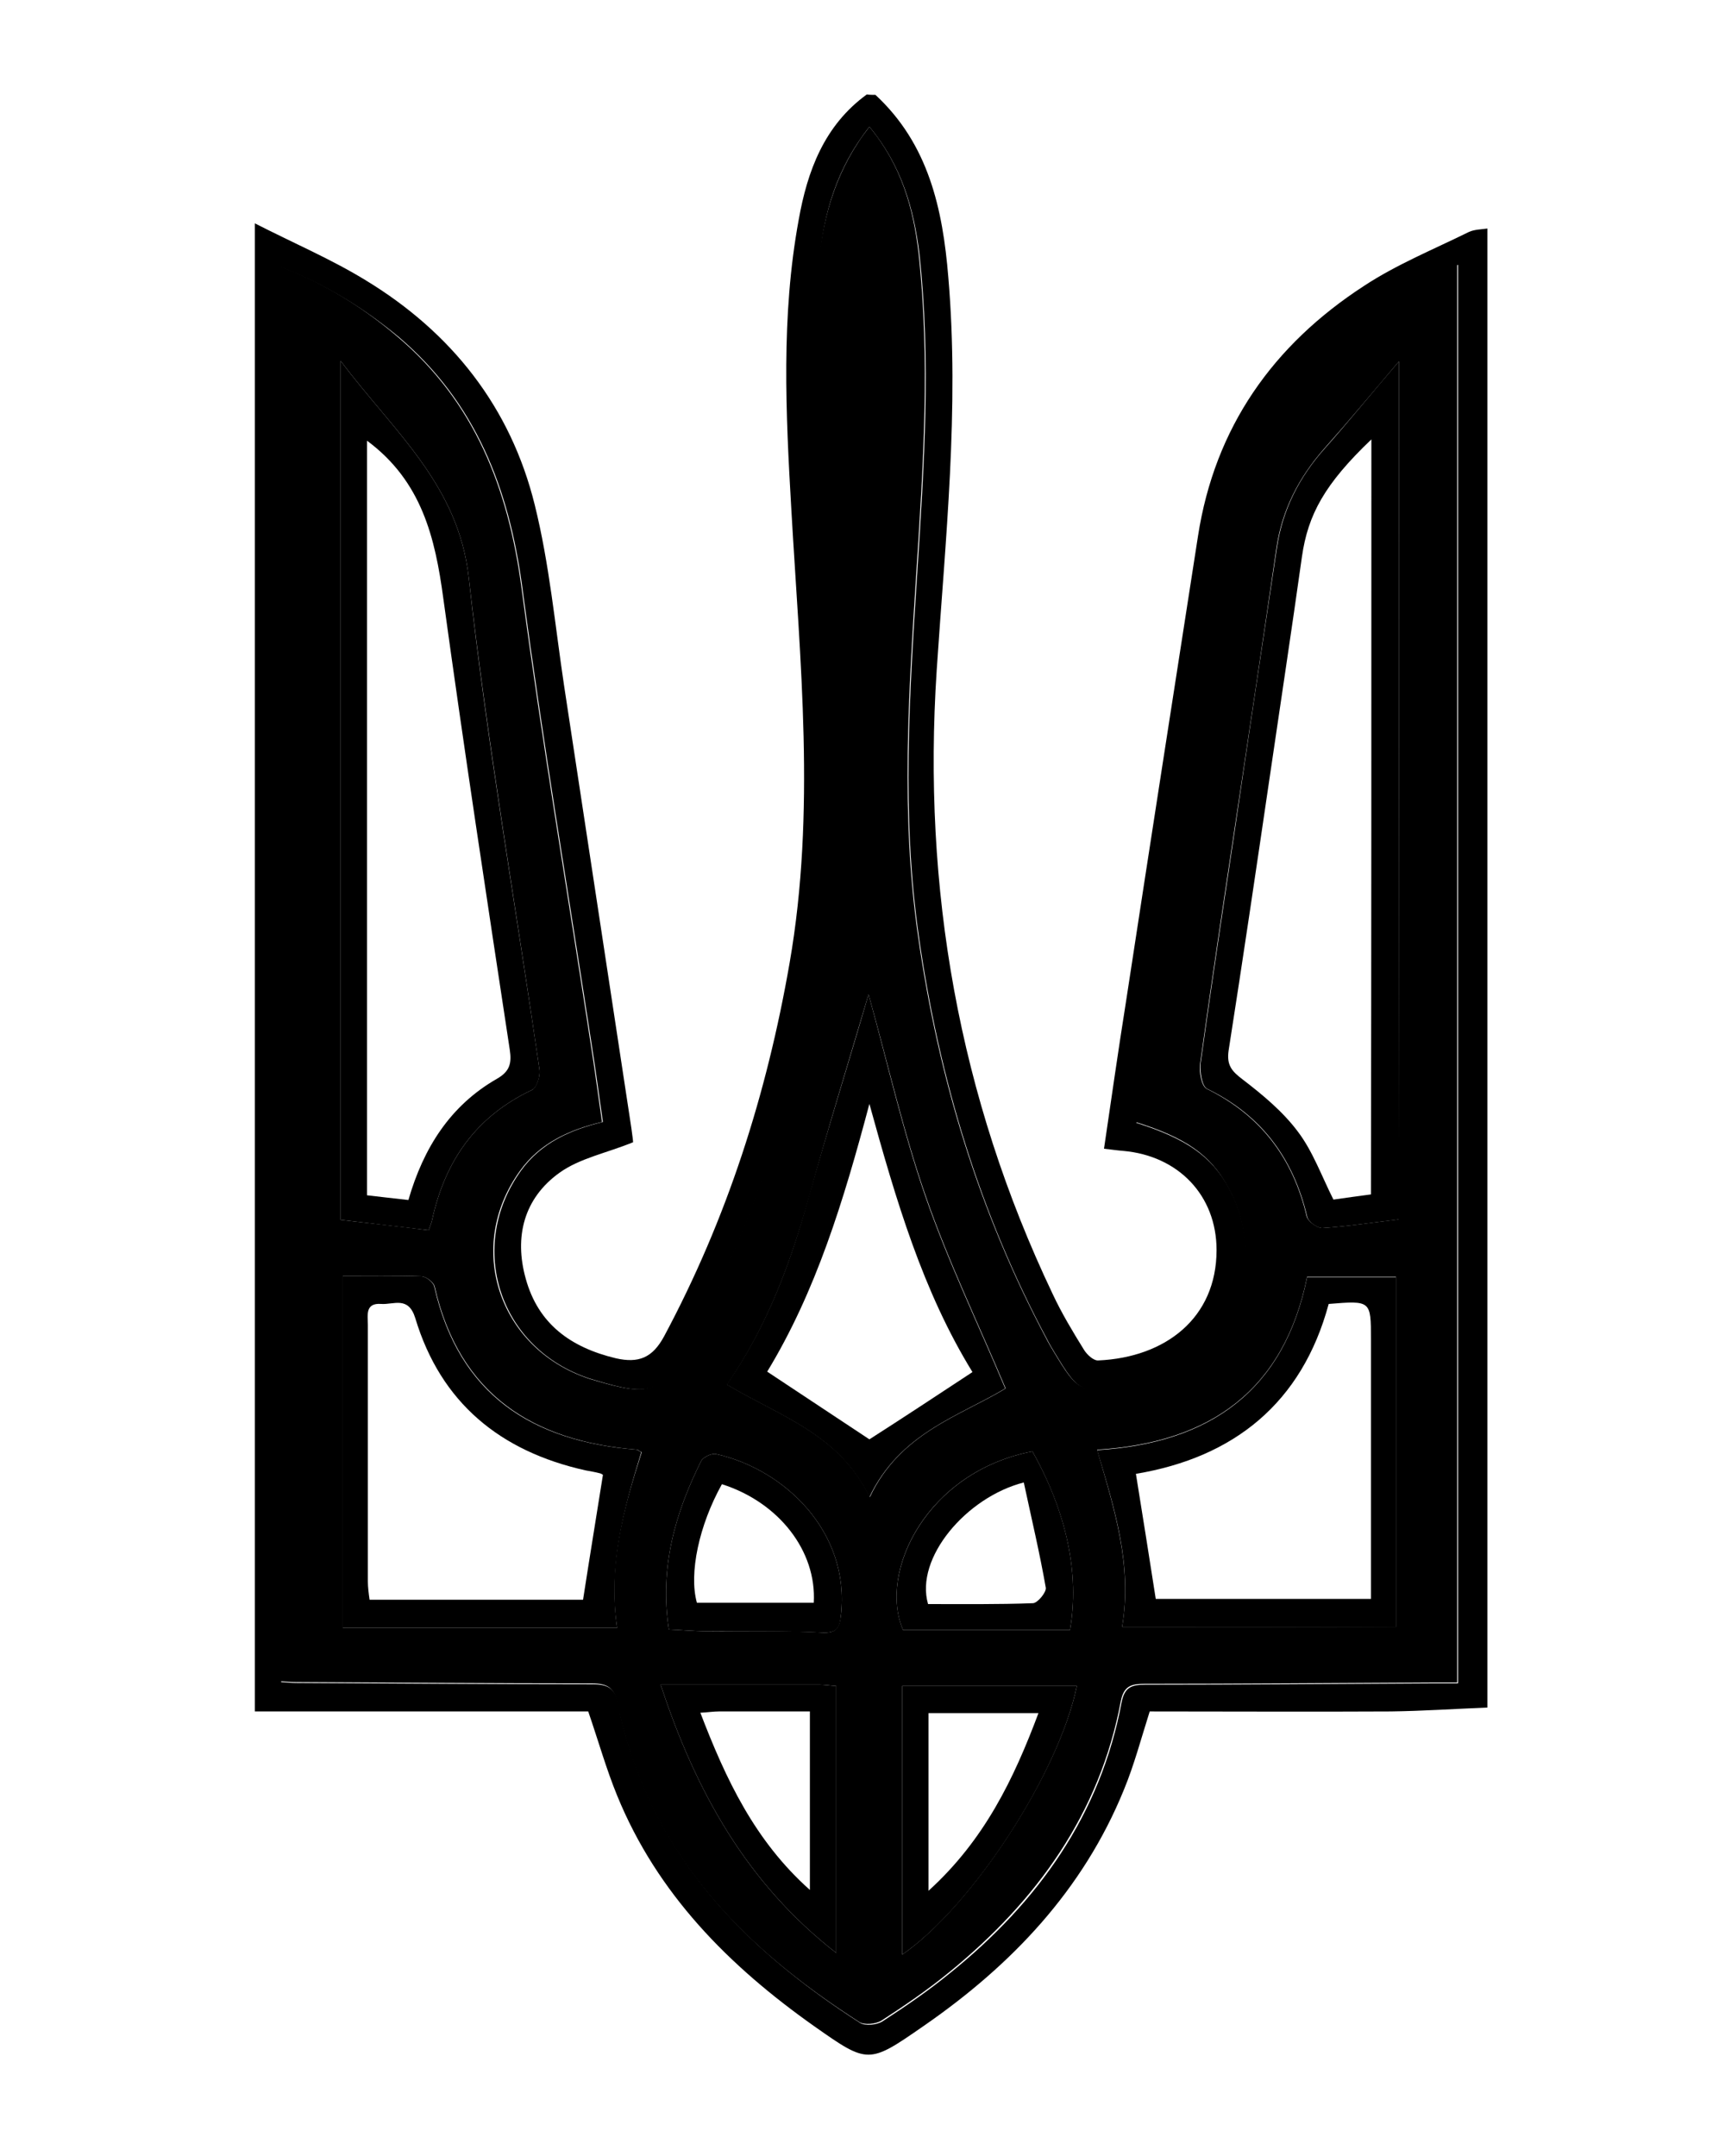 <?xml version="1.0" encoding="utf-8"?>
<!-- Generator: Adobe Illustrator 21.0.2, SVG Export Plug-In . SVG Version: 6.00 Build 0)  -->
<svg version="1.1" id="Слой_1" xmlns="http://www.w3.org/2000/svg" xmlns:xlink="http://www.w3.org/1999/xlink" x="0px" y="0px"
	 viewBox="0 0 400 480" style="enable-background:new 0 0 400 480;" width="40px" height="50px" xml:space="preserve">
<g>
	<path d="M203,12c12.3,11.4,15.6,26.4,16.9,42.3c2.6,30.5-0.7,60.9-2.7,91.2c-3.3,50.5,5.1,98.8,26.9,144.6c2.1,4.5,4.7,8.8,7.3,13
		c0.7,1.1,2.2,2.5,3.3,2.4c15.5-0.7,27.4-9.8,27.4-25.6c0-12.7-8.9-21.9-21.7-23c-1.3-0.1-2.6-0.3-4.4-0.5
		c1.7-11.5,3.3-22.8,5.1-34.1c5.5-36,11.1-72,16.7-108c3.9-25.2,17.4-44.3,38.5-58c7.6-5,16.2-8.5,24.3-12.5
		c1.3-0.6,2.9-0.6,4.3-0.8c0,114.3,0,228.7,0,343c-7.5,0.3-14.9,0.8-22.4,0.9c-18.6,0.1-37.3,0-55.9,0c-2,6.3-3.6,12.4-6,18.2
		c-9.5,23.3-26.1,40.7-46.5,54.8c-12.7,8.8-12.8,8.8-25.3,0c-19.8-14-36.4-30.7-45.7-53.5c-2.5-6.1-4.3-12.5-6.7-19.5
		c-25.3,0-51.1,0-77.3,0c0-114.9,0-229.3,0-345.1c9,4.6,17.7,8.3,25.7,13.2c19.9,12.1,33.6,29.4,39.2,52.1
		c3.4,13.7,4.7,27.9,6.8,41.9c5.2,34.2,10.4,68.4,15.6,102.6c0.2,1.5,0.4,2.9,0.4,3.3c-6.1,2.5-12.4,3.7-17.1,7.1
		c-8.2,5.9-10.5,14.8-7.8,24.5c2.9,10.6,10.5,16,20.9,18.5c5.3,1.2,8.5-0.1,11.2-5.1c14.6-27.3,23.8-56.1,29.1-86.6
		c6.1-35.1,2.4-70,0.4-105.1c-1.3-22.4-2.4-44.9,1.7-67.2c2-11.3,5.9-21.9,15.8-29.1C201.7,12,202.3,12,203,12z M201.6,19.4
		c-7.6,9.6-10.6,20.1-11.6,31.1c-2.6,26.5-0.6,52.9,1.2,79.3c1.8,26.6,2.9,53.2-1.2,79.7c-4.9,32.2-14.3,62.9-29.8,91.6
		c-6.6,12.2-9,13-22.5,8.9c-0.3-0.1-0.7-0.2-1-0.3c-20.9-6.9-28.6-30.5-15.9-48.2c4.6-6.4,11.4-9.5,19-11.3
		c-0.8-5.5-1.5-10.8-2.3-16c-5.5-36-11.6-72-16.4-108.1c-3.1-22.9-10.8-42.8-28.7-58C84.3,61.4,75.4,55.9,65.2,52
		c0,109.7,0,218.8,0,328.1c1.4,0.1,2.6,0.2,3.7,0.2c22.8,0.1,45.6,0.3,68.5,0.3c3.7,0,5.3,1,6,4.8c0.8,4.7,2.3,9.4,3.9,13.9
		c9.6,26.7,29,44.9,52.1,59.8c1.2,0.8,3.9,0.5,5.2-0.3c5.4-3.5,10.8-7.2,15.8-11.3c20.3-16.4,34.8-36.6,39.7-62.8
		c0.7-3.5,2.4-4,5.5-4c22.2,0,44.3-0.2,66.5-0.3c1.9,0,3.9,0,6,0c0-109.8,0-218.8,0-329c-6.4,3.6-12.4,6.4-17.9,10
		c-18.8,12.3-31.7,29.2-35.6,51.5c-5.8,33.3-10.4,66.8-15.5,100.2c-1.9,12.4-3.8,24.9-5.6,37.3c11.7,3.7,17.4,7.8,21.4,15
		c10.4,19-0.8,41.2-22.9,45.7c-11.3,2.3-11.7,2.1-17.5-7.5c-0.6-1-1.2-2-1.7-3c-15.6-29.2-25-60.4-29.7-93.2
		c-4.1-28.3-2.2-56.5-0.4-84.7c1.6-24.6,3.2-49.2,0.5-73.8C211.9,38.3,209,28.3,201.6,19.4z"/>
	<path d="M201.6,19.4c7.4,8.9,10.2,18.9,11.4,29.3c2.7,24.6,1.1,49.2-0.5,73.8c-1.8,28.2-3.7,56.4,0.4,84.7
		c4.7,32.8,14.1,63.9,29.7,93.2c0.5,1,1.1,2,1.7,3c5.8,9.6,6.2,9.8,17.5,7.5c22.2-4.5,33.4-26.7,22.9-45.7c-4-7.3-9.6-11.3-21.4-15
		c1.9-12.4,3.7-24.8,5.6-37.3c5.1-33.4,9.7-66.9,15.5-100.2c3.9-22.3,16.8-39.2,35.6-51.5c5.5-3.6,11.5-6.5,17.9-10
		c0,110.2,0,219.2,0,329c-2.1,0-4.1,0-6,0c-22.2,0.1-44.3,0.3-66.5,0.3c-3.1,0-4.8,0.5-5.5,4c-4.9,26.1-19.5,46.3-39.7,62.8
		c-5,4.1-10.4,7.8-15.8,11.3c-1.3,0.8-4,1.1-5.2,0.3c-23.2-14.9-42.6-33.1-52.1-59.8c-1.6-4.5-3-9.2-3.9-13.9
		c-0.7-3.8-2.3-4.8-6-4.8c-22.8,0-45.6-0.2-68.5-0.3c-1.1,0-2.3-0.1-3.7-0.2c0-109.3,0-218.4,0-328.1c10.2,3.9,19.1,9.4,27.2,16.3
		c17.9,15.2,25.6,35.1,28.7,58c4.8,36.1,10.9,72.1,16.4,108.1c0.8,5.2,1.5,10.5,2.3,16c-7.6,1.8-14.4,4.9-19,11.3
		c-12.8,17.7-5,41.2,15.9,48.2c0.3,0.1,0.6,0.2,1,0.3c13.4,4,15.8,3.3,22.5-8.9c15.6-28.7,24.9-59.4,29.8-91.6
		c4-26.6,2.9-53.1,1.2-79.7c-1.8-26.4-3.7-52.8-1.2-79.3C191.1,39.5,194,29.1,201.6,19.4z M324.4,73.8c-6.1,7.2-11.6,13.8-17.3,20.2
		c-5.9,6.7-9.8,14.2-11.1,23c-3.2,21.9-6.5,43.8-9.8,65.7c-2.7,17.9-5.4,35.9-7.9,53.9c-0.3,1.9,0.3,5.3,1.5,5.9
		c12.6,6.2,20,16.1,23.2,29.6c0.3,1.2,2.5,2.7,3.6,2.7c5.9-0.4,11.8-1.3,17.7-2C324.4,206.4,324.4,140.6,324.4,73.8z M99.4,275.3
		c0.4-1.2,0.7-1.8,0.8-2.4c3-13.7,10.2-24,23.1-30.1c1.1-0.5,2-3.2,1.8-4.7c-5.5-38-12.1-75.9-16.4-114.1
		c-2.4-21.7-17.5-34-29.7-50.3c0,67.2,0,133,0,199.2C85.8,273.7,92.4,274.4,99.4,275.3z M143.1,367.5c-2.2-14.5,1.5-27.7,5.7-40.7
		c-0.8-0.4-0.9-0.6-1-0.6c-24.2-1.9-41.3-12.8-47-37.8c-0.2-1-1.9-2.3-3-2.4c-6.1-0.2-12.2-0.1-18.3-0.1c0,27.6,0,54.5,0,81.6
		C100.6,367.5,121.4,367.5,143.1,367.5z M260.2,367.3c21.8,0,42.7,0,63.5,0c0-27.3,0-54.1,0-81.2c-7.1,0-13.7,0-20.6,0
		c-5.3,26.2-22.4,38.5-48.7,40.1C258.4,340,262.6,353,260.2,367.3z M201.4,220.6c-4.8,16.2-9.5,31.4-13.7,46.7
		c-4.3,15.4-9.7,30.2-19.1,43.8c12.2,7.3,26,11.4,33.1,26.1c7-14.9,20.9-18.8,31.5-25.2c-6.4-15.2-13.3-29.5-18.5-44.5
		C209.5,252.6,206,237,201.4,220.6z M209.2,381c0,21.1,0,41.6,0,62.3c16.3-11.3,36.4-42.3,40.5-62.3C236.3,381,222.9,381,209.2,381z
		 M153.2,380.7c8.1,24.7,20,46.1,40.7,62.2c0-20.8,0-41.2,0-61.9c-1.5-0.1-2.6-0.3-3.8-0.3C178,380.7,165.9,380.7,153.2,380.7z
		 M239.4,326.6c-24.5,4.7-35.8,27.9-30,41.4c13,0,25.9,0,38.7,0C250.4,355,247.3,340.7,239.4,326.6z M155.1,367.9
		c2.9,0.1,5.7,0.4,8.5,0.4c9,0.1,18-0.2,26.9,0.3c3.5,0.2,4.1-1,4.5-4c2.2-19.3-13.1-33.9-29-37.4c-1-0.2-2.9,0.7-3.4,1.6
		C156.5,341,152.9,353.7,155.1,367.9z"/>
	<path d="M324.4,73.8c0,66.7,0,132.6,0,199c-5.9,0.7-11.8,1.6-17.7,2c-1.2,0.1-3.4-1.5-3.6-2.7c-3.2-13.5-10.6-23.5-23.2-29.6
		c-1.2-0.6-1.7-4-1.5-5.9c2.5-18,5.2-35.9,7.9-53.9c3.2-21.9,6.5-43.8,9.8-65.7c1.3-8.8,5.2-16.4,11.1-23
		C312.8,87.7,318.2,81,324.4,73.8z M318,91.9c-10.8,10.3-14.7,17.4-16.1,27.2c-2.4,17.1-5,34.2-7.5,51.3
		c-3.1,21.1-6.2,42.1-9.5,63.2c-0.5,3.4,0.7,4.8,3.2,6.7c4.7,3.6,9.4,7.5,12.9,12.2c3.4,4.5,5.4,10.1,8.2,15.7
		c2.7-0.4,5.7-0.8,8.7-1.2C318,208.6,318,150.7,318,91.9z"/>
	<path d="M99.4,275.3c-7-0.8-13.5-1.6-20.4-2.4c0-66.2,0-132,0-199.2c12.2,16.3,27.3,28.6,29.7,50.3c4.2,38.2,10.9,76.1,16.4,114.1
		c0.2,1.5-0.6,4.2-1.8,4.7c-12.9,6.1-20.1,16.4-23.1,30.1C100.1,273.5,99.8,274.1,99.4,275.3z M85.1,92.2c0,58.5,0,116.5,0,175
		c3.2,0.4,6.3,0.7,9.6,1.1c3.5-12.1,9.7-21.9,20.5-28.1c3-1.7,3.5-3.6,3-6.8c-5.3-34.9-10.6-69.7-15.4-104.6
		C100.9,114.7,97.8,101.6,85.1,92.2z"/>
	<path d="M143.1,367.5c-21.8,0-42.6,0-63.7,0c0-27.1,0-53.9,0-81.6c6.1,0,12.2-0.1,18.3,0.1c1.1,0,2.8,1.4,3,2.4
		c5.7,25.1,22.7,35.9,47,37.8c0.1,0,0.3,0.2,1,0.6C144.7,339.8,141,353,143.1,367.5z M139.8,332.1c0.2,0.1-0.2-0.3-0.6-0.4
		c-1.1-0.3-2.3-0.5-3.4-0.7c-19.8-4.4-33.6-15.7-39.5-35.3c-1.6-5.2-5-3.1-7.9-3.3c-3.8-0.3-3.1,2.7-3.1,4.8c0,19.8,0,39.6,0,59.5
		c0,1.4,0.2,2.9,0.4,4.3c17,0,33.6,0,49.5,0C136.7,351.3,138.2,342.2,139.8,332.1z"/>
	<path d="M260.2,367.3c2.4-14.3-1.7-27.3-5.8-41c26.3-1.6,43.4-13.9,48.7-40.1c6.9,0,13.5,0,20.6,0c0,27,0,53.9,0,81.2
		C302.9,367.3,282,367.3,260.2,367.3z M308.1,292.4c-6.2,23-22,35.6-44.7,39.4c1.6,9.9,3.1,19.4,4.6,29c16.1,0,32.8,0,49.9,0
		c0-2.2,0-4,0-5.8c0-18.1,0-36.3,0-54.4C317.9,291.6,317.9,291.6,308.1,292.4z"/>
	<path d="M201.4,220.6c4.5,16.3,8,31.9,13.2,46.9c5.2,15,12.1,29.3,18.5,44.5c-10.6,6.4-24.4,10.3-31.5,25.2
		c-7.1-14.7-20.9-18.8-33.1-26.1c9.4-13.5,14.9-28.4,19.1-43.8C191.9,252,196.7,236.8,201.4,220.6z M225.5,308.2
		c-11.5-18.7-17.7-39.7-23.9-62.2c-6,22.6-12.4,43.5-23.7,62.1c8.4,5.6,16.5,10.9,23.7,15.7C209.1,319,217,313.8,225.5,308.2z"/>
	<path d="M209.2,381c13.7,0,27.1,0,40.5,0c-4.1,20.1-24.2,51.1-40.5,62.3C209.2,422.6,209.2,402.1,209.2,381z M215.3,428.5
		c13-11.8,19.8-26,25.5-41.2c-8.7,0-17.1,0-25.5,0C215.3,401,215.3,414.2,215.3,428.5z"/>
	<path d="M153.2,380.7c12.7,0,24.8,0,36.9,0c1.1,0,2.3,0.2,3.8,0.3c0,20.6,0,41.1,0,61.9C173.2,426.8,161.3,405.4,153.2,380.7z
		 M162.4,387.2c5.9,15.4,12.6,29.7,25.4,41.1c0-14.2,0-27.5,0-41.4c-7.2,0-14.1,0-21.1,0C165.5,386.9,164.2,387.1,162.4,387.2z"/>
	<path d="M239.4,326.6c7.9,14,11,28.4,8.7,41.4c-12.8,0-25.6,0-38.7,0C203.6,354.6,214.9,331.3,239.4,326.6z M237.4,333.8
		c-13.3,3.4-25.3,17.5-22.2,28.2c8,0,16.2,0.1,24.3-0.2c1.1,0,3.2-2.6,3-3.6C241.1,350.2,239.2,342.2,237.4,333.8z"/>
	<path d="M155.1,367.9c-2.2-14.2,1.4-26.9,7.5-39.1c0.5-0.9,2.4-1.8,3.4-1.6c15.9,3.5,31.2,18.1,29,37.4c-0.3,3-0.9,4.2-4.5,4
		c-9-0.4-17.9-0.2-26.9-0.3C160.8,368.3,158,368,155.1,367.9z M167.4,334.2c-5.3,9.5-7.7,20.7-5.8,27.5c9,0,18.1,0,27.1,0
		C189.4,349.7,180.6,338.4,167.4,334.2z"/>
</g>
</svg>
